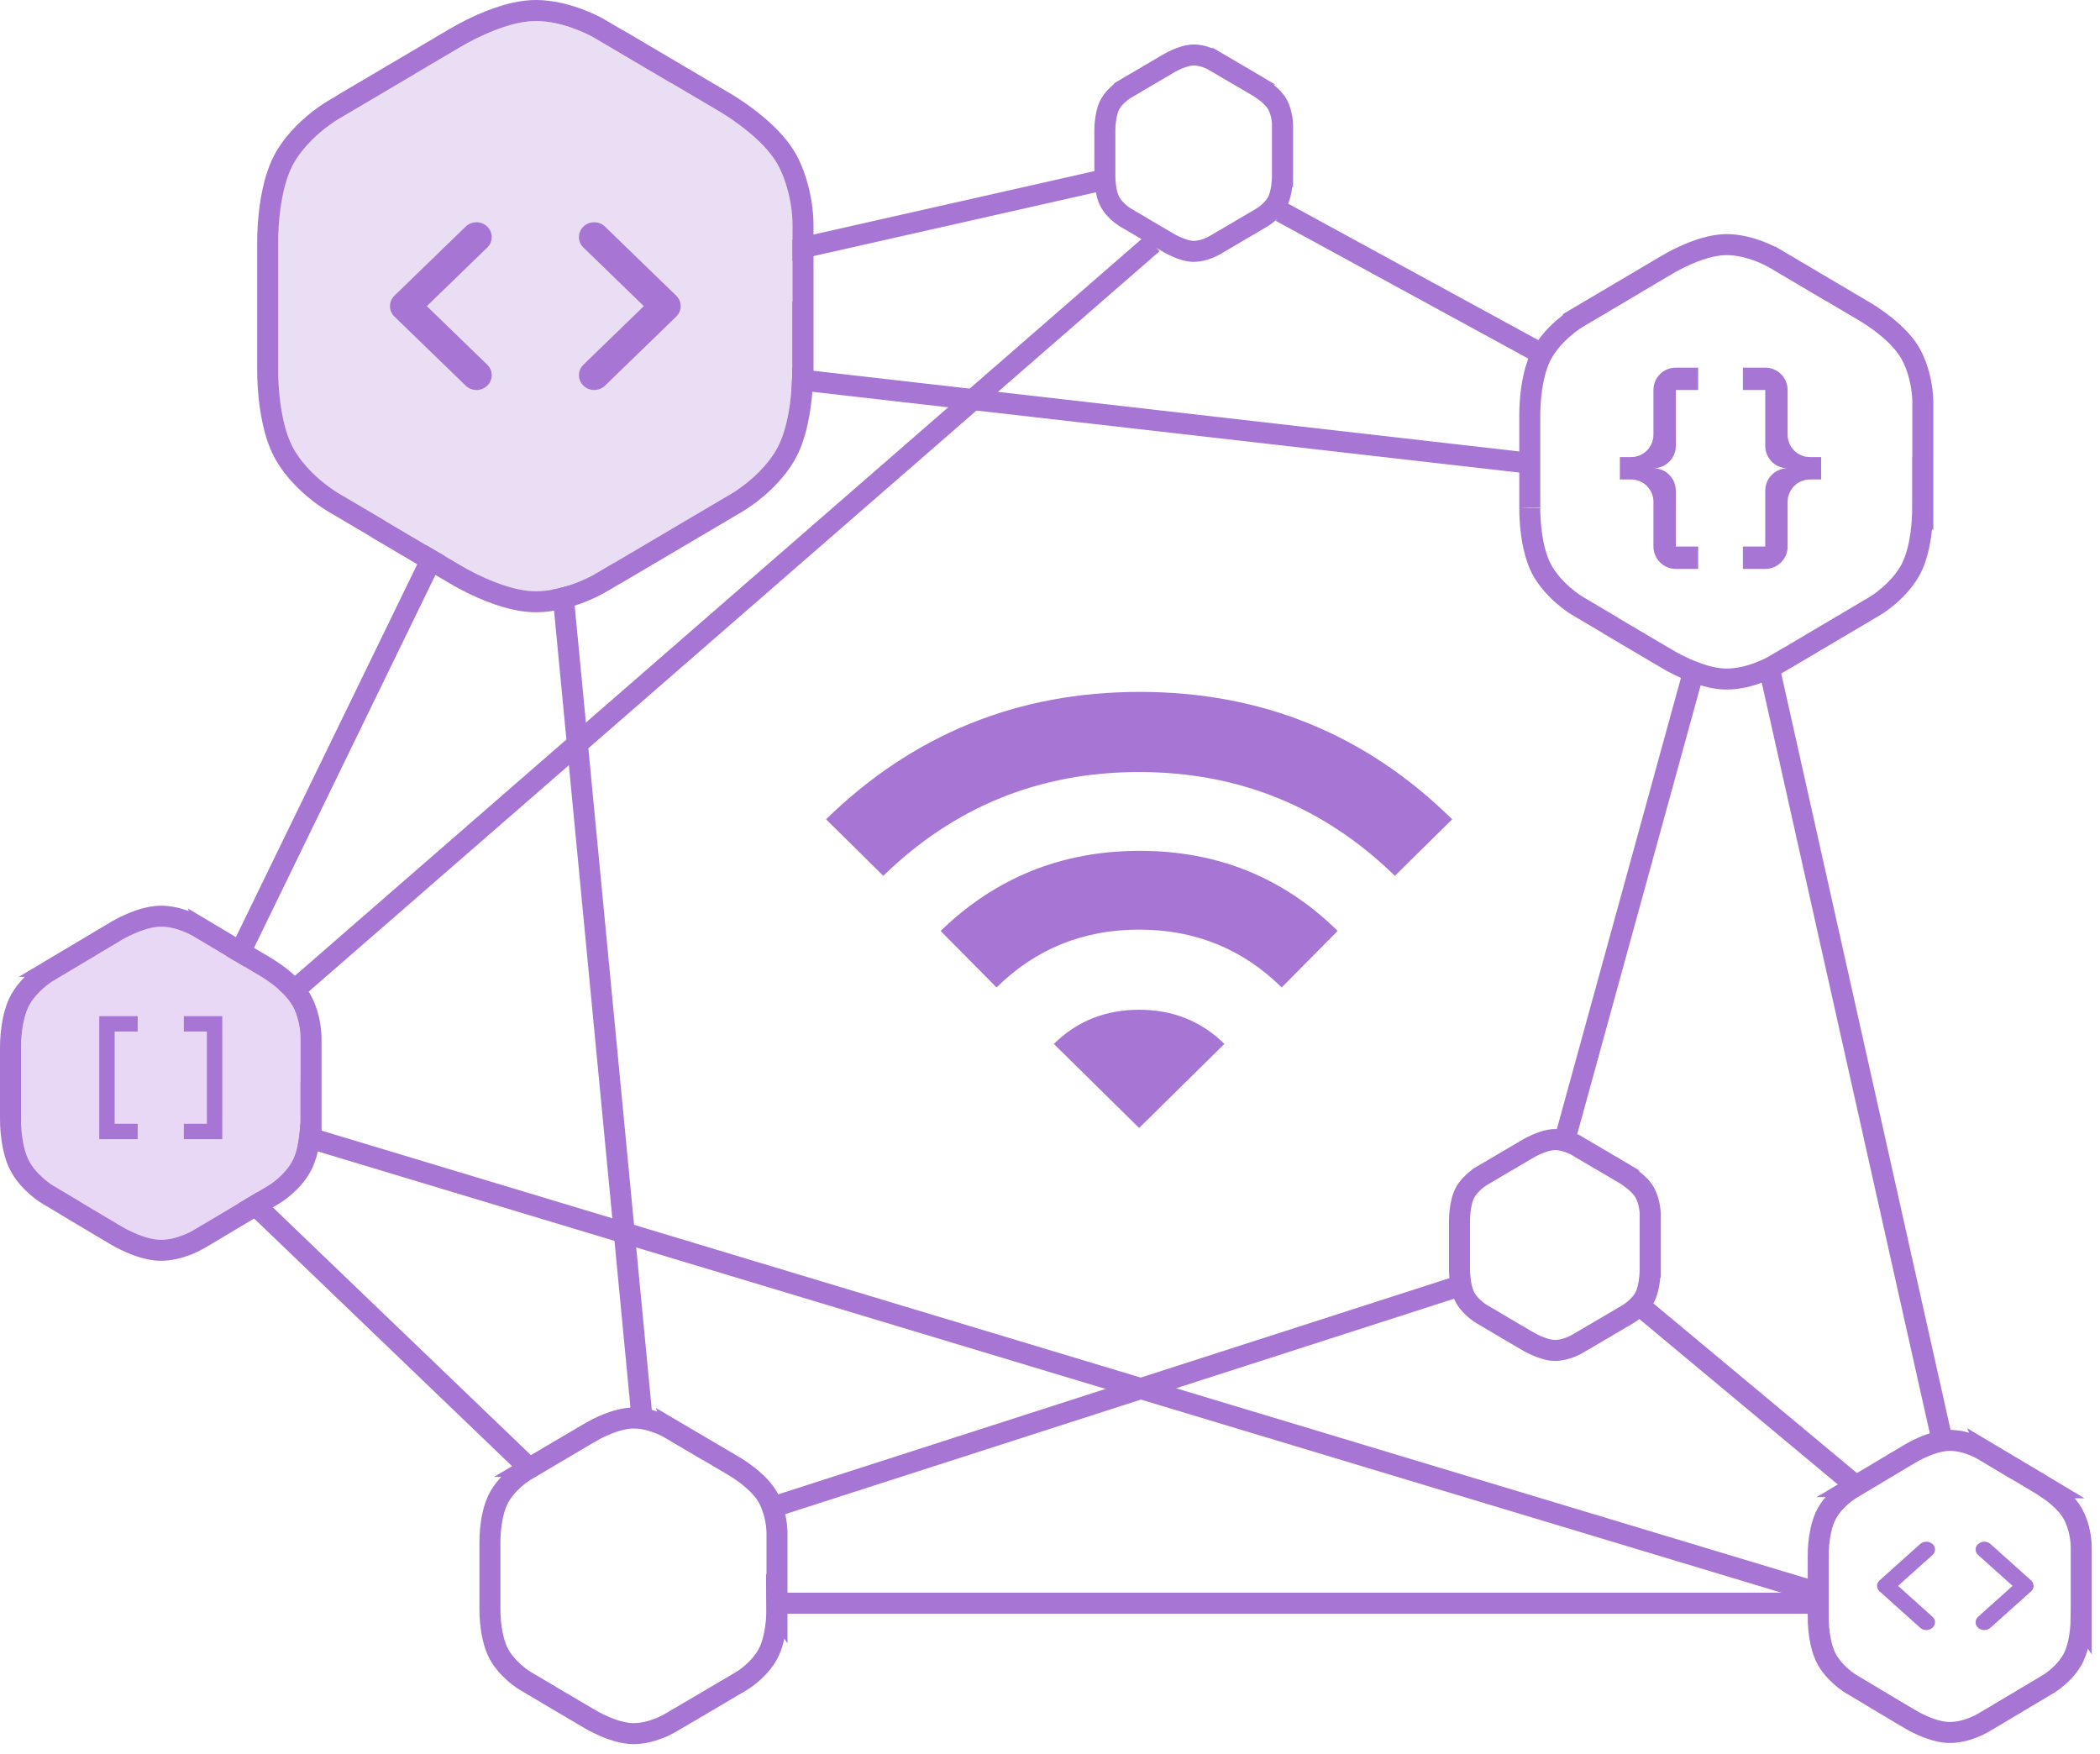 
<svg width="200px" height="167px" viewBox="0 0 200 167" version="1.1" xmlns="http://www.w3.org/2000/svg" xmlns:xlink="http://www.w3.org/1999/xlink">
    <!-- Generator: Sketch 48.2 (47327) - http://www.bohemiancoding.com/sketch -->
    <desc>Created with Sketch.</desc>
    <defs>
        <path d="M17.328,2.492 L12.988,5.051 L13.012,5.051 L10.955,6.263 L5.709,9.359 C5.709,9.359 2.985,10.947 1.519,13.49 C-0.092,16.283 0.001,21.154 0.001,21.154 L0.001,24.848 L0.001,26.273 L0.001,28.035 L0.001,29.82 L0.001,33.154 C0.001,33.154 -0.092,38.028 1.519,40.822 C2.985,43.364 5.709,44.953 5.709,44.953 L10.241,47.624 L10.261,47.655 L15.417,50.696 L15.424,50.696 L17.328,51.816 C17.328,51.816 21.411,54.338 24.587,54.308 C27.474,54.277 30.179,52.665 30.179,52.665 L31.973,51.609 L31.993,51.609 L43.249,44.966 C43.249,44.966 45.974,43.378 47.442,40.835 C49.054,38.042 48.957,33.167 48.957,33.167 L48.957,26.708 L48.984,26.748 L48.984,19.45 C48.984,19.45 48.997,16.246 47.578,13.676 C46.014,10.852 41.834,8.5 41.834,8.5 L37.495,5.94 L37.511,5.974 L36.352,5.292 L36.365,5.292 L30.179,1.643 C30.179,1.643 27.474,0.027 24.587,0 C21.411,-0.027 17.328,2.492 17.328,2.492 Z" id="path-1"></path>
        <path d="M9.417,1.368 L7.059,2.773 L7.072,2.773 L5.954,3.438 L3.103,5.138 C3.103,5.138 1.622,6.01 0.826,7.406 C-0.05,8.94 0.001,11.614 0.001,11.614 L0.001,13.642 L0.001,14.424 L0.001,15.392 L0.001,16.372 L0.001,18.202 C0.001,18.202 -0.05,20.878 0.826,22.412 C1.622,23.808 3.103,24.68 3.103,24.68 L5.566,26.147 L5.576,26.163 L8.379,27.833 L8.382,27.833 L9.417,28.448 C9.417,28.448 11.636,29.833 13.363,29.816 C14.932,29.799 16.401,28.914 16.401,28.914 L17.377,28.334 L17.387,28.334 L23.505,24.687 C23.505,24.687 24.986,23.815 25.784,22.419 C26.66,20.886 26.607,18.209 26.607,18.209 L26.607,14.663 L26.622,14.685 L26.622,10.679 C26.622,10.679 26.629,8.919 25.858,7.509 C25.007,5.958 22.736,4.667 22.736,4.667 L20.378,3.261 L20.387,3.28 L19.756,2.905 L19.764,2.905 L16.401,0.902 C16.401,0.902 14.932,0.015 13.363,0 C11.636,-0.015 9.417,1.368 9.417,1.368 Z" id="path-2"></path>
    </defs>
    <g id="Page-1" stroke="none" stroke-width="1" fill="none" fill-rule="evenodd">
        <g id="New-Design" transform="translate(-177, -2278)">
            <g id="Collaborate-offline" transform="translate(121, 2130)">
                <g id="graphic" transform="translate(58, 150)">
                    <path d="M39.932,49.516 L20.765,88.916" id="Line-35" stroke="#A775D3" stroke-width="2" stroke-linecap="square"></path>
                    <path d="M68.684,22.895 L101.695,15.441" id="Line-36" stroke="#A775D3" stroke-width="2" stroke-linecap="square"></path>
                    <path d="M120.862,18.635 L144.289,31.414" id="Line-37" stroke="#A775D3" stroke-width="2" stroke-linecap="square"></path>
                    <path d="M166.651,62.295 L182.624,133.641" id="Line-38" stroke="#A775D3" stroke-width="2" stroke-linecap="square"></path>
                    <path d="M159.197,62.295 L147.484,104.889" id="Line-39" stroke="#A775D3" stroke-width="2" stroke-linecap="square"></path>
                    <path d="M72.943,141.095 L135.77,120.862" id="Line-40" stroke="#A775D3" stroke-width="2" stroke-linecap="square"></path>
                    <path d="M59.1,132.576 L51.646,54.841" id="Line-41" stroke="#A775D3" stroke-width="2" stroke-linecap="square"></path>
                    <path d="M20.765,111.278 L47.386,136.835" id="Line-42" stroke="#A775D3" stroke-width="2" stroke-linecap="square"></path>
                    <path d="M25.024,93.176 L107.019,21.83" id="Line-43" stroke="#A775D3" stroke-width="2" stroke-linecap="square"></path>
                    <path d="M26.089,105.954 L170.911,149.614" id="Line-44" stroke="#A775D3" stroke-width="2" stroke-linecap="square"></path>
                    <path d="M174.105,138.965 L154.938,122.992" id="Line-45" stroke="#A775D3" stroke-width="2" stroke-linecap="square"></path>
                    <path d="M143.224,42.062 L68.684,33.543" id="Line-47" stroke="#A775D3" stroke-width="2" stroke-linecap="square"></path>
                    <path d="M72.943,150.678 L170.911,150.678" id="Line-48" stroke="#A775D3" stroke-width="2" stroke-linecap="square"></path>
                    <g id="code-cell" transform="translate(24.492, 0)" fill-rule="nonzero">
                        <g id="hexagon">
                            <g id="Shape">
                                <use fill="#E9DEF3" fill-rule="evenodd" xlink:href="#path-1"></use>
                                <path stroke="#A775D3" stroke-width="2" d="M16.811,1.635 C16.953,1.548 17.199,1.405 17.529,1.225 C18.087,0.92 18.696,0.616 19.338,0.332 C20.449,-0.16 21.541,-0.542 22.581,-0.77 C23.291,-0.925 23.964,-1.005 24.596,-1 C25.987,-0.987 27.41,-0.654 28.803,-0.11 C29.649,0.22 30.303,0.553 30.687,0.782 L35.143,3.41 L35.131,3.385 L38.003,5.079 L42.324,7.628 C42.382,7.661 42.484,7.72 42.623,7.804 C42.85,7.941 43.101,8.099 43.372,8.277 C44.145,8.786 44.919,9.354 45.644,9.97 C46.873,11.013 47.841,12.087 48.454,13.193 C48.704,13.646 48.922,14.13 49.11,14.64 C49.77,16.434 49.986,18.209 49.984,19.451 C49.984,19.453 49.984,19.452 49.984,19.45 L49.984,30.111 L49.957,30.07 L49.957,33.148 C49.957,33.159 49.957,33.159 49.958,33.198 C49.962,33.63 49.948,34.231 49.899,34.942 C49.824,36.045 49.682,37.139 49.455,38.17 C49.186,39.393 48.812,40.462 48.308,41.335 C47.835,42.155 47.225,42.924 46.512,43.642 C45.912,44.245 45.273,44.78 44.634,45.243 C44.246,45.524 43.94,45.721 43.757,45.828 L32.266,52.609 L32.245,52.609 L30.691,53.524 C30.302,53.756 29.646,54.088 28.799,54.418 C27.408,54.961 25.987,55.293 24.597,55.308 C23.965,55.314 23.292,55.234 22.582,55.079 C21.54,54.851 20.447,54.469 19.335,53.976 C18.694,53.692 18.086,53.388 17.528,53.083 C17.191,52.899 16.943,52.754 16.82,52.678 L15.151,51.696 L15.144,51.696 L9.551,48.397 L9.531,48.367 L5.205,45.817 C5.019,45.708 4.713,45.511 4.326,45.231 C3.687,44.768 3.049,44.234 2.451,43.631 C1.736,42.912 1.126,42.142 0.653,41.321 C0.149,40.448 -0.225,39.38 -0.494,38.157 C-0.722,37.124 -0.864,36.027 -0.94,34.922 C-0.989,34.211 -1.004,33.612 -0.999,33.182 C-0.999,33.146 -0.999,33.146 -0.999,33.154 L-0.999,24.848 L-0.999,21.173 C-0.999,21.162 -0.999,21.162 -0.999,21.126 C-1.004,20.697 -0.989,20.097 -0.94,19.386 C-0.864,18.282 -0.721,17.185 -0.493,16.151 C-0.224,14.93 0.15,13.863 0.653,12.99 C1.126,12.169 1.736,11.399 2.451,10.68 C3.049,10.078 3.687,9.543 4.326,9.081 C4.713,8.801 5.019,8.604 5.201,8.497 L9.346,6.051 L9.325,6.051 L16.811,1.635 Z M49.984,19.451 C49.984,19.451 49.984,19.451 49.984,19.452 C49.984,19.452 49.984,19.453 49.984,19.453 Z"></path>
                            </g>
                        </g>
                        <g id="code-(1)" transform="translate(10.649, 19.168)" fill="#A775D3">
                            <path d="M8.237,15.973 C7.865,15.973 7.493,15.835 7.209,15.56 L0.426,8.983 C-0.142,8.433 -0.142,7.54 0.426,6.99 L7.209,0.413 C7.777,-0.138 8.697,-0.138 9.265,0.413 C9.832,0.963 9.832,1.856 9.265,2.406 L3.509,7.986 L9.265,13.567 C9.832,14.117 9.832,15.01 9.265,15.56 C8.981,15.835 8.609,15.973 8.237,15.973 Z" id="Shape"></path>
                            <path d="M19.45,15.973 C19.822,15.973 20.194,15.835 20.478,15.56 L27.261,8.983 C27.828,8.433 27.828,7.54 27.261,6.99 L20.478,0.413 C19.91,-0.138 18.99,-0.138 18.422,0.413 C17.854,0.963 17.854,1.856 18.422,2.406 L24.177,7.986 L18.422,13.567 C17.854,14.117 17.854,15.01 18.422,15.56 C18.706,15.835 19.078,15.973 19.45,15.973 Z" id="Shape"></path>
                        </g>
                    </g>
                    <g id="code-cell" transform="translate(171.378, 136.173)" fill-rule="nonzero">
                        <g id="hexagon" transform="translate(-0, -0)" stroke="#A775D3" stroke-width="2">
                            <path d="M8.419,0.33 C8.693,0.16 9.131,-0.08 9.668,-0.321 C10.221,-0.568 10.768,-0.761 11.297,-0.878 C11.668,-0.96 12.024,-1.003 12.365,-1 C13.093,-0.993 13.824,-0.82 14.535,-0.54 C14.964,-0.371 15.297,-0.2 15.499,-0.078 L16.08,0.269 L16.075,0.257 L18.941,1.965 L20.966,3.171 C21.059,3.224 21.199,3.309 21.376,3.424 L21.53,3.516 L21.515,3.516 C21.887,3.765 22.259,4.041 22.611,4.343 C23.233,4.876 23.728,5.431 24.052,6.022 C24.183,6.261 24.296,6.515 24.393,6.781 C24.729,7.702 24.837,8.601 24.836,9.247 C24.836,9.248 24.836,9.248 24.836,9.246 L24.836,16.106 L24.822,16.085 C24.81,16.723 24.742,17.489 24.575,18.255 C24.438,18.885 24.246,19.44 23.979,19.908 C23.732,20.34 23.417,20.74 23.052,21.112 C22.531,21.641 22.014,22.02 21.649,22.234 L16.116,25.533 L16.106,25.533 L15.503,25.892 C15.296,26.016 14.962,26.187 14.533,26.356 C13.823,26.636 13.093,26.808 12.365,26.816 C12.024,26.819 11.668,26.777 11.297,26.695 C10.767,26.578 10.22,26.385 9.666,26.137 C9.124,25.893 8.683,25.65 8.429,25.491 L7.769,25.099 L7.765,25.099 L4.901,23.393 L4.892,23.378 L2.965,22.231 C2.596,22.013 2.08,21.636 1.56,21.107 C1.194,20.735 0.879,20.333 0.632,19.901 C0.365,19.434 0.173,18.878 0.036,18.249 C-0.16,17.352 -0.221,16.457 -0.214,15.768 C-0.214,15.76 -0.214,15.755 -0.214,15.753 L-0.214,11.812 L-0.214,10.075 C-0.214,10.067 -0.214,10.067 -0.214,10.048 C-0.221,9.359 -0.16,8.464 0.036,7.567 C0.173,6.939 0.366,6.384 0.632,5.917 C0.879,5.484 1.194,5.083 1.56,4.711 C2.08,4.182 2.596,3.804 2.96,3.59 L3.277,3.401 L3.266,3.401 L8.419,0.33 Z" id="Shape"></path>
                        </g>
                        <g id="code-(1)" transform="translate(5.389, 8.649)" fill="#A775D3">
                            <path d="M4.693,8.414 C4.481,8.414 4.269,8.341 4.108,8.196 L0.243,4.732 C-0.081,4.442 -0.081,3.972 0.243,3.682 L4.108,0.217 C4.431,-0.072 4.956,-0.072 5.279,0.217 C5.602,0.507 5.602,0.977 5.279,1.267 L2,4.207 L5.279,7.146 C5.602,7.436 5.602,7.906 5.279,8.196 C5.117,8.341 4.905,8.414 4.693,8.414 Z" id="Shape"></path>
                            <path d="M10.215,8.414 C10.427,8.414 10.639,8.341 10.8,8.196 L14.666,4.732 C14.989,4.442 14.989,3.972 14.666,3.682 L10.8,0.217 C10.477,-0.072 9.953,-0.072 9.629,0.217 C9.306,0.507 9.306,0.977 9.629,1.267 L12.909,4.207 L9.629,7.146 C9.306,7.436 9.306,7.906 9.629,8.196 C9.791,8.341 10.003,8.414 10.215,8.414 Z" id="Shape"></path>
                        </g>
                    </g>
                    <g id="code-cell-1" transform="translate(144.692, 22.297)" fill-rule="nonzero">
                        <g id="hexagon-copy-2" transform="translate(-0, 0)" stroke="#A775D3" stroke-width="2">
                            <path d="M12.018,0.95 C12.125,0.884 12.306,0.779 12.548,0.647 C12.958,0.423 13.405,0.199 13.877,-0.011 C14.696,-0.374 15.503,-0.657 16.276,-0.826 C16.809,-0.943 17.316,-1.004 17.796,-1 C18.84,-0.99 19.901,-0.741 20.938,-0.336 C21.565,-0.09 22.052,0.158 22.34,0.33 L24.771,1.767 L24.762,1.749 L27.633,3.446 L30.754,5.291 C30.916,5.383 31.186,5.546 31.529,5.772 C32.097,6.147 32.665,6.565 33.199,7.019 C34.111,7.795 34.832,8.597 35.294,9.433 C35.482,9.774 35.646,10.137 35.786,10.52 C36.277,11.856 36.437,13.172 36.435,14.102 C36.435,14.103 36.435,14.103 36.435,14.101 L36.435,22.761 L36.416,22.731 L36.416,24.026 C36.416,24.036 36.416,24.036 36.416,24.065 C36.42,24.385 36.409,24.828 36.373,25.351 C36.318,26.163 36.213,26.969 36.046,27.731 C35.846,28.643 35.567,29.443 35.186,30.104 C34.831,30.72 34.375,31.296 33.844,31.833 C33.081,32.602 32.322,33.153 31.796,33.46 L23.417,38.416 L23.402,38.416 L22.344,39.04 C22.051,39.215 21.563,39.463 20.934,39.708 C19.899,40.113 18.84,40.361 17.796,40.372 C17.317,40.377 16.809,40.316 16.276,40.2 C15.502,40.03 14.694,39.747 13.874,39.383 C13.403,39.173 12.956,38.95 12.546,38.725 C12.298,38.589 12.114,38.482 12.027,38.427 L10.885,37.754 L10.879,37.754 L6.712,35.291 L6.698,35.269 L3.625,33.453 C3.095,33.144 2.338,32.593 1.576,31.825 C1.043,31.288 0.587,30.711 0.232,30.094 C-0.148,29.433 -0.427,28.634 -0.628,27.722 C-0.795,26.958 -0.9,26.15 -0.956,25.337 C-0.992,24.813 -1.003,24.372 -1,24.054 C-0.999,24.034 -0.999,24.028 -0.999,24.03 L-0.999,18.014 L-0.999,15.356 C-0.999,15.346 -0.999,15.346 -1,15.319 C-1.003,15.001 -0.992,14.559 -0.956,14.036 C-0.9,13.222 -0.795,12.415 -0.627,11.651 C-0.427,10.74 -0.148,9.941 0.232,9.281 C0.587,8.664 1.043,8.087 1.576,7.55 C2.338,6.781 3.095,6.231 3.621,5.924 L5.755,4.662 L5.739,4.662 L12.018,0.95 Z" id="Shape"></path>
                        </g>
                        <g id="code-braces" transform="translate(7.584, 10.714)" fill="#A775D3">
                            <path d="M5.324,0 C4.148,-7.09342495e-16 3.195,0.954 3.195,2.13 L3.195,6.389 C3.195,7.565 2.241,8.519 1.065,8.519 L0,8.519 L0,10.649 L1.065,10.649 C1.63,10.649 2.171,10.873 2.571,11.272 C2.97,11.672 3.195,12.214 3.195,12.778 L3.195,17.038 C3.195,18.214 4.148,19.168 5.324,19.168 L7.454,19.168 L7.454,17.038 L5.324,17.038 L5.324,11.714 C5.324,10.537 4.371,9.584 3.195,9.584 C4.371,9.584 5.324,8.63 5.324,7.454 L5.324,2.13 L7.454,2.13 L7.454,0 L5.324,0 Z M13.843,0 C15.019,-7.09342495e-16 15.973,0.954 15.973,2.13 L15.973,6.389 C15.973,6.954 16.197,7.496 16.597,7.895 C16.996,8.295 17.538,8.519 18.103,8.519 L19.168,8.519 L19.168,10.649 L18.103,10.649 C17.538,10.649 16.996,10.873 16.597,11.272 C16.197,11.672 15.973,12.214 15.973,12.778 L15.973,17.038 C15.973,18.214 15.019,19.168 13.843,19.168 L11.714,19.168 L11.714,17.038 L13.843,17.038 L13.843,11.714 C13.843,10.537 14.797,9.584 15.973,9.584 C14.797,9.584 13.843,8.63 13.843,7.454 L13.843,2.13 L11.714,2.13 L11.714,0 L13.843,0 Z" id="Shape"></path>
                        </g>
                    </g>
                    <g id="hexagon-copy-3" transform="translate(103.223, 3)" fill-rule="nonzero" stroke="#A775D3" stroke-width="2">
                        <path d="M5.987,1.093 L4.487,1.974 L4.496,1.974 L3.785,2.392 L1.972,3.458 C1.972,3.458 1.031,4.005 0.525,4.881 C-0.032,5.843 0,7.521 0,7.521 L0,8.793 L0,9.284 L0,9.891 L0,10.506 L0,11.654 C0,11.654 -0.032,13.333 0.525,14.295 C1.031,15.17 1.972,15.718 1.972,15.718 L3.538,16.638 L3.545,16.648 L5.327,17.696 L5.329,17.696 L5.987,18.082 C5.987,18.082 7.397,18.95 8.495,18.94 C9.492,18.929 10.427,18.374 10.427,18.374 L11.047,18.01 L11.053,18.01 L14.943,15.722 C14.943,15.722 15.884,15.175 16.391,14.299 C16.948,13.337 16.915,11.658 16.915,11.658 L16.915,9.433 L16.924,9.447 L16.924,6.934 C16.924,6.934 16.928,5.83 16.438,4.945 C15.898,3.972 14.454,3.162 14.454,3.162 L12.954,2.281 L12.96,2.292 L12.559,2.057 L12.564,2.057 L10.427,0.8 C10.427,0.8 9.492,0.244 8.495,0.235 C7.397,0.225 5.987,1.093 5.987,1.093 Z" id="Shape"></path>
                    </g>
                    <g id="hexagon-copy-3" transform="translate(137, 106.143)" fill-rule="nonzero" stroke="#A775D3" stroke-width="2">
                        <path d="M6.427,1.304 L4.818,2.25 L4.826,2.25 L4.063,2.698 L2.118,3.843 C2.118,3.843 1.107,4.43 0.564,5.371 C-0.034,6.404 0,8.205 0,8.205 L0,9.57 L0,10.097 L0,10.749 L0,11.409 L0,12.642 C0,12.642 -0.034,14.444 0.564,15.477 C1.107,16.417 2.118,17.005 2.118,17.005 L3.798,17.992 L3.806,18.004 L5.718,19.128 L5.721,19.128 L6.427,19.542 C6.427,19.542 7.942,20.475 9.12,20.464 C10.191,20.452 11.194,19.856 11.194,19.856 L11.859,19.466 L11.867,19.466 L16.042,17.01 C16.042,17.01 17.052,16.422 17.597,15.482 C18.195,14.449 18.159,12.647 18.159,12.647 L18.159,10.258 L18.169,10.273 L18.169,7.575 C18.169,7.575 18.174,6.39 17.648,5.44 C17.067,4.395 15.517,3.525 15.517,3.525 L13.907,2.579 L13.914,2.592 L13.483,2.339 L13.488,2.339 L11.194,0.99 C11.194,0.99 10.191,0.393 9.12,0.383 C7.942,0.373 6.427,1.304 6.427,1.304 Z" id="Shape"></path>
                    </g>
                    <g id="hexagon-copy-3" transform="translate(45.659, 134.043)" fill-rule="nonzero" stroke="#A775D3" stroke-width="2">
                        <path d="M8.448,0.43 C8.746,0.248 9.223,-0.012 9.809,-0.271 C10.411,-0.537 11.006,-0.745 11.579,-0.87 C11.979,-0.957 12.363,-1.003 12.729,-1 C13.514,-0.992 14.305,-0.808 15.076,-0.507 C15.541,-0.326 15.902,-0.142 16.12,-0.013 L17.038,0.528 L17.032,0.515 L19.905,2.207 L22.132,3.519 C22.253,3.588 22.452,3.707 22.702,3.872 C23.118,4.145 23.533,4.45 23.925,4.782 C24.601,5.355 25.138,5.95 25.489,6.581 C25.63,6.838 25.753,7.11 25.858,7.396 C26.224,8.386 26.342,9.355 26.341,10.049 C26.341,10.05 26.341,10.05 26.341,10.048 L26.341,17.177 L26.327,17.156 C26.334,17.899 26.267,18.861 26.056,19.823 C25.907,20.499 25.698,21.096 25.409,21.596 C25.141,22.058 24.8,22.488 24.404,22.887 C23.838,23.455 23.276,23.861 22.882,24.091 L16.823,27.661 L16.812,27.661 L16.124,28.066 C15.901,28.198 15.539,28.382 15.073,28.563 C14.304,28.863 13.514,29.047 12.729,29.055 C12.363,29.059 11.98,29.013 11.579,28.926 C11.005,28.801 10.41,28.593 9.807,28.326 C9.216,28.064 8.735,27.802 8.457,27.631 L7.707,27.19 L7.703,27.19 L4.599,25.361 L4.589,25.346 L2.45,24.087 C2.052,23.855 1.491,23.449 0.926,22.881 C0.529,22.482 0.187,22.052 -0.08,21.589 C-0.368,21.089 -0.578,20.493 -0.727,19.816 C-0.94,18.848 -1.007,17.88 -1,17.137 C-1,17.127 -1,17.122 -0.999,17.12 L-0.999,12.836 L-0.999,10.947 C-0.999,10.94 -0.999,10.94 -1,10.919 C-1.007,10.176 -0.94,9.208 -0.727,8.239 C-0.577,7.564 -0.368,6.968 -0.08,6.469 C0.187,6.006 0.529,5.576 0.926,5.176 C1.491,4.608 2.052,4.203 2.446,3.973 L3.063,3.609 L3.051,3.609 L8.448,0.43 Z" id="Shape"></path>
                    </g>
                    <g id="hexagon-copy-3" transform="translate(0, 86.254)" fill-rule="nonzero">
                        <g id="Shape">
                            <use fill="#E8D8F5" fill-rule="evenodd" xlink:href="#path-2"></use>
                            <path stroke="#A775D3" stroke-width="2" d="M8.897,0.514 C9.208,0.321 9.708,0.046 10.322,-0.229 C10.952,-0.511 11.573,-0.73 12.173,-0.863 C12.591,-0.955 12.99,-1.003 13.372,-1 C14.192,-0.992 15.018,-0.797 15.823,-0.479 C16.309,-0.288 16.687,-0.094 16.913,0.043 L18.029,0.708 L18.023,0.694 L20.889,2.402 L23.23,3.797 C23.357,3.869 23.564,3.996 23.827,4.17 C24.261,4.459 24.696,4.782 25.106,5.133 C25.811,5.738 26.372,6.366 26.735,7.029 C26.883,7.299 27.01,7.585 27.12,7.885 C27.5,8.929 27.623,9.95 27.622,10.679 C27.622,10.681 27.622,10.68 27.622,10.679 L27.622,18.077 L27.607,18.054 L27.607,18.19 C27.607,18.198 27.607,18.198 27.607,18.222 C27.615,19.008 27.546,20.03 27.324,21.051 C27.169,21.763 26.952,22.391 26.652,22.916 C26.374,23.402 26.019,23.854 25.605,24.274 C25.015,24.875 24.428,25.304 24.017,25.546 L17.663,29.334 L17.651,29.334 L16.917,29.771 C16.686,29.91 16.307,30.104 15.821,30.296 C15.017,30.612 14.192,30.807 13.372,30.816 C12.991,30.82 12.591,30.772 12.173,30.68 C11.573,30.547 10.95,30.327 10.32,30.045 C9.7,29.767 9.197,29.49 8.906,29.308 L8.108,28.833 L8.104,28.833 L4.863,26.903 L4.853,26.886 L2.595,25.542 C2.18,25.297 1.594,24.868 1.005,24.269 C0.59,23.848 0.235,23.395 -0.043,22.908 C-0.342,22.384 -0.559,21.756 -0.715,21.044 C-0.938,20.021 -1.007,18.998 -1,18.213 C-1,18.202 -0.999,18.196 -0.999,18.195 L-0.999,13.642 L-0.999,11.633 C-0.999,11.625 -0.999,11.625 -1,11.603 C-1.007,10.819 -0.938,9.795 -0.714,8.772 C-0.559,8.061 -0.342,7.434 -0.043,6.911 C0.235,6.424 0.59,5.97 1.005,5.549 C1.594,4.95 2.18,4.521 2.591,4.279 L3.439,3.773 L3.427,3.773 L8.897,0.514 Z"></path>
                        </g>
                        <g id="code-brackets" transform="translate(7.454, 8.519)" fill="#A775D3">
                            <path d="M8.053,0 L8.053,1.464 L10.249,1.464 L10.249,10.249 L8.053,10.249 L8.053,11.714 L11.714,11.714 L11.714,0 L8.053,0 Z M0,0 L0,11.714 L3.66,11.714 L3.66,10.249 L1.464,10.249 L1.464,1.464 L3.66,1.464 L3.66,0 L0,0 Z" id="Shape"></path>
                        </g>
                    </g>
                    <g id="wifi" transform="translate(76.67, 63.892)" fill="#A775D3" fill-rule="nonzero">
                        <path d="M10.914,22.765 C16.157,17.679 22.48,15.136 29.883,15.136 C37.285,15.136 43.565,17.679 48.724,22.765 L43.395,28.145 C39.672,24.475 35.146,22.639 29.818,22.639 C24.489,22.639 19.963,24.475 16.241,28.145 L10.914,22.765 Z M21.697,33.524 C23.897,31.356 26.604,30.271 29.818,30.271 C33.031,30.271 35.738,31.356 37.938,33.524 L29.818,41.53 L21.697,33.524 Z M0,12.134 C8.29,4.045 18.25,0 29.88,0 C41.51,0 51.427,4.045 59.632,12.134 L54.176,17.513 C47.409,10.926 39.288,7.632 29.815,7.632 C20.341,7.632 12.221,10.926 5.454,17.513 L0,12.134 Z" id="Shape"></path>
                    </g>
                </g>
            </g>
        </g>
    </g>
</svg>